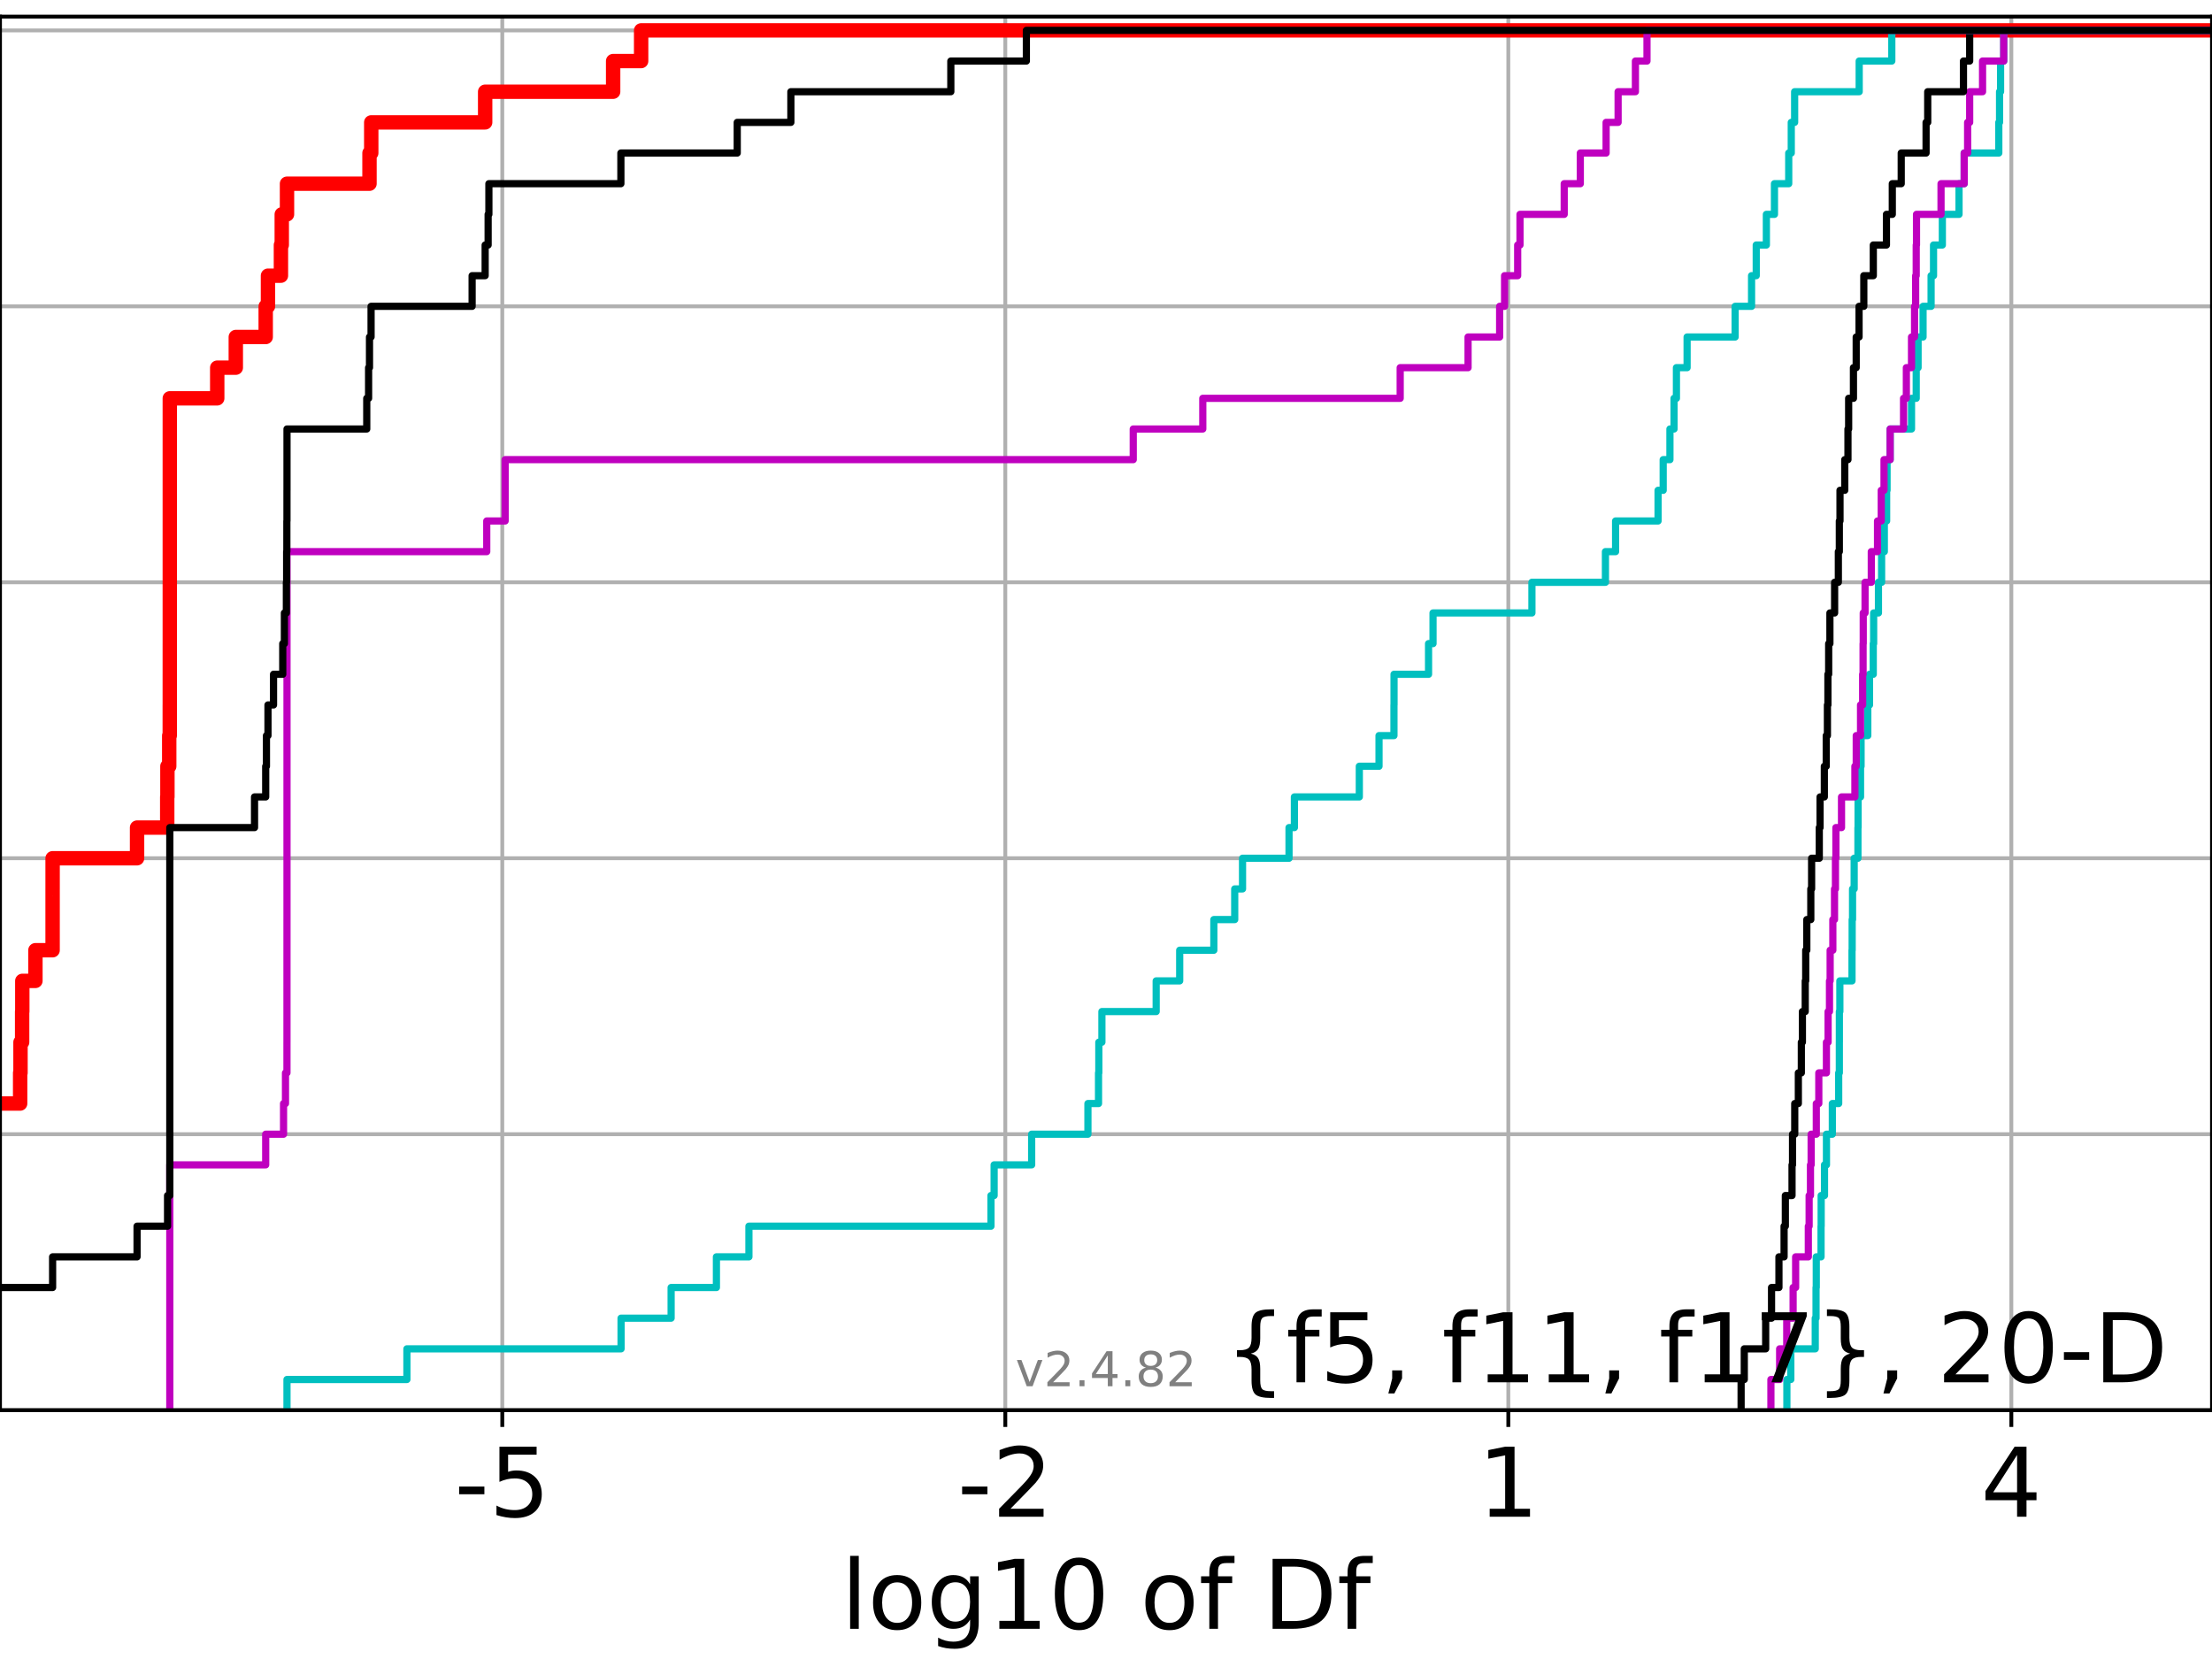 <?xml version="1.0" encoding="utf-8" standalone="no"?>
<!DOCTYPE svg PUBLIC "-//W3C//DTD SVG 1.1//EN"
  "http://www.w3.org/Graphics/SVG/1.1/DTD/svg11.dtd">
<!-- Created with matplotlib (https://matplotlib.org/) -->
<svg height="345.6pt" version="1.1" viewBox="0 0 460.8 345.6" width="460.8pt" xmlns="http://www.w3.org/2000/svg" xmlns:xlink="http://www.w3.org/1999/xlink">
 <defs>
  <style type="text/css">*{stroke-linecap:butt;stroke-linejoin:round;}</style>
 </defs>
 <g id="figure_1">
  <g id="patch_1">
   <path d="M 0 345.6 
L 460.8 345.6 
L 460.8 0 
L 0 0 
z
" style="fill:#ffffff;"/>
  </g>
  <g id="axes_1">
   <g id="patch_2">
    <path d="M 0 293.76 
L 460.8 293.76 
L 460.8 3.456 
L 0 3.456 
z
" style="fill:#ffffff;"/>
   </g>
   <g id="matplotlib.axis_1">
    <g id="xtick_1">
     <g id="line2d_1">
      <path clip-path="url(#p4d6459bfc8)" d="M 104.636 293.76 
L 104.636 3.456 
" style="fill:none;stroke:#b0b0b0;stroke-linecap:square;stroke-width:0.8;"/>
     </g>
     <g id="line2d_2">
      <defs>
       <path d="M 0 0 
L 0 3.5 
" id="m82ea5541a5" style="stroke:#000000;stroke-width:0.8;"/>
      </defs>
      <g>
       <use style="stroke:#000000;stroke-width:0.8;" x="104.636" xlink:href="#m82ea5541a5" y="293.76"/>
      </g>
     </g>
     <g id="text_1">
      <!-- -5 -->
      <g transform="translate(94.666 315.957)scale(0.2 -0.2)">
       <defs>
        <path d="M 4.891 31.391 
L 31.203 31.391 
L 31.203 23.391 
L 4.891 23.391 
z
" id="DejaVuSans-45"/>
        <path d="M 10.797 72.906 
L 49.516 72.906 
L 49.516 64.594 
L 19.828 64.594 
L 19.828 46.734 
Q 21.969 47.469 24.109 47.828 
Q 26.266 48.188 28.422 48.188 
Q 40.625 48.188 47.75 41.5 
Q 54.891 34.812 54.891 23.391 
Q 54.891 11.625 47.562 5.094 
Q 40.234 -1.422 26.906 -1.422 
Q 22.312 -1.422 17.547 -0.641 
Q 12.797 0.141 7.719 1.703 
L 7.719 11.625 
Q 12.109 9.234 16.797 8.062 
Q 21.484 6.891 26.703 6.891 
Q 35.156 6.891 40.078 11.328 
Q 45.016 15.766 45.016 23.391 
Q 45.016 31 40.078 35.438 
Q 35.156 39.891 26.703 39.891 
Q 22.75 39.891 18.812 39.016 
Q 14.891 38.141 10.797 36.281 
z
" id="DejaVuSans-53"/>
       </defs>
       <use xlink:href="#DejaVuSans-45"/>
       <use x="36.084" xlink:href="#DejaVuSans-53"/>
      </g>
     </g>
    </g>
    <g id="xtick_2">
     <g id="line2d_3">
      <path clip-path="url(#p4d6459bfc8)" d="M 209.424 293.76 
L 209.424 3.456 
" style="fill:none;stroke:#b0b0b0;stroke-linecap:square;stroke-width:0.8;"/>
     </g>
     <g id="line2d_4">
      <g>
       <use style="stroke:#000000;stroke-width:0.8;" x="209.424" xlink:href="#m82ea5541a5" y="293.76"/>
      </g>
     </g>
     <g id="text_2">
      <!-- -2 -->
      <g transform="translate(199.454 315.957)scale(0.2 -0.2)">
       <defs>
        <path d="M 19.188 8.297 
L 53.609 8.297 
L 53.609 0 
L 7.328 0 
L 7.328 8.297 
Q 12.938 14.109 22.625 23.891 
Q 32.328 33.688 34.812 36.531 
Q 39.547 41.844 41.422 45.531 
Q 43.312 49.219 43.312 52.781 
Q 43.312 58.594 39.234 62.25 
Q 35.156 65.922 28.609 65.922 
Q 23.969 65.922 18.812 64.312 
Q 13.672 62.703 7.812 59.422 
L 7.812 69.391 
Q 13.766 71.781 18.938 73 
Q 24.125 74.219 28.422 74.219 
Q 39.75 74.219 46.484 68.547 
Q 53.219 62.891 53.219 53.422 
Q 53.219 48.922 51.531 44.891 
Q 49.859 40.875 45.406 35.406 
Q 44.188 33.984 37.641 27.219 
Q 31.109 20.453 19.188 8.297 
z
" id="DejaVuSans-50"/>
       </defs>
       <use xlink:href="#DejaVuSans-45"/>
       <use x="36.084" xlink:href="#DejaVuSans-50"/>
      </g>
     </g>
    </g>
    <g id="xtick_3">
     <g id="line2d_5">
      <path clip-path="url(#p4d6459bfc8)" d="M 314.211 293.76 
L 314.211 3.456 
" style="fill:none;stroke:#b0b0b0;stroke-linecap:square;stroke-width:0.8;"/>
     </g>
     <g id="line2d_6">
      <g>
       <use style="stroke:#000000;stroke-width:0.8;" x="314.211" xlink:href="#m82ea5541a5" y="293.76"/>
      </g>
     </g>
     <g id="text_3">
      <!-- 1 -->
      <g transform="translate(307.849 315.957)scale(0.2 -0.2)">
       <defs>
        <path d="M 12.406 8.297 
L 28.516 8.297 
L 28.516 63.922 
L 10.984 60.406 
L 10.984 69.391 
L 28.422 72.906 
L 38.281 72.906 
L 38.281 8.297 
L 54.391 8.297 
L 54.391 0 
L 12.406 0 
z
" id="DejaVuSans-49"/>
       </defs>
       <use xlink:href="#DejaVuSans-49"/>
      </g>
     </g>
    </g>
    <g id="xtick_4">
     <g id="line2d_7">
      <path clip-path="url(#p4d6459bfc8)" d="M 418.999 293.76 
L 418.999 3.456 
" style="fill:none;stroke:#b0b0b0;stroke-linecap:square;stroke-width:0.8;"/>
     </g>
     <g id="line2d_8">
      <g>
       <use style="stroke:#000000;stroke-width:0.8;" x="418.999" xlink:href="#m82ea5541a5" y="293.76"/>
      </g>
     </g>
     <g id="text_4">
      <!-- 4 -->
      <g transform="translate(412.636 315.957)scale(0.2 -0.2)">
       <defs>
        <path d="M 37.797 64.312 
L 12.891 25.391 
L 37.797 25.391 
z
M 35.203 72.906 
L 47.609 72.906 
L 47.609 25.391 
L 58.016 25.391 
L 58.016 17.188 
L 47.609 17.188 
L 47.609 0 
L 37.797 0 
L 37.797 17.188 
L 4.891 17.188 
L 4.891 26.703 
z
" id="DejaVuSans-52"/>
       </defs>
       <use xlink:href="#DejaVuSans-52"/>
      </g>
     </g>
    </g>
    <g id="text_5">
     <!-- log10 of Df -->
     <g transform="translate(175.214 339.313)scale(0.2 -0.2)">
      <defs>
       <path d="M 9.422 75.984 
L 18.406 75.984 
L 18.406 0 
L 9.422 0 
z
" id="DejaVuSans-108"/>
       <path d="M 30.609 48.391 
Q 23.391 48.391 19.188 42.75 
Q 14.984 37.109 14.984 27.297 
Q 14.984 17.484 19.156 11.844 
Q 23.344 6.203 30.609 6.203 
Q 37.797 6.203 41.984 11.859 
Q 46.188 17.531 46.188 27.297 
Q 46.188 37.016 41.984 42.703 
Q 37.797 48.391 30.609 48.391 
z
M 30.609 56 
Q 42.328 56 49.016 48.375 
Q 55.719 40.766 55.719 27.297 
Q 55.719 13.875 49.016 6.219 
Q 42.328 -1.422 30.609 -1.422 
Q 18.844 -1.422 12.172 6.219 
Q 5.516 13.875 5.516 27.297 
Q 5.516 40.766 12.172 48.375 
Q 18.844 56 30.609 56 
z
" id="DejaVuSans-111"/>
       <path d="M 45.406 27.984 
Q 45.406 37.75 41.375 43.109 
Q 37.359 48.484 30.078 48.484 
Q 22.859 48.484 18.828 43.109 
Q 14.797 37.75 14.797 27.984 
Q 14.797 18.266 18.828 12.891 
Q 22.859 7.516 30.078 7.516 
Q 37.359 7.516 41.375 12.891 
Q 45.406 18.266 45.406 27.984 
z
M 54.391 6.781 
Q 54.391 -7.172 48.188 -13.984 
Q 42 -20.797 29.203 -20.797 
Q 24.469 -20.797 20.266 -20.094 
Q 16.062 -19.391 12.109 -17.922 
L 12.109 -9.188 
Q 16.062 -11.328 19.922 -12.344 
Q 23.781 -13.375 27.781 -13.375 
Q 36.625 -13.375 41.016 -8.766 
Q 45.406 -4.156 45.406 5.172 
L 45.406 9.625 
Q 42.625 4.781 38.281 2.391 
Q 33.938 0 27.875 0 
Q 17.828 0 11.672 7.656 
Q 5.516 15.328 5.516 27.984 
Q 5.516 40.672 11.672 48.328 
Q 17.828 56 27.875 56 
Q 33.938 56 38.281 53.609 
Q 42.625 51.219 45.406 46.391 
L 45.406 54.688 
L 54.391 54.688 
z
" id="DejaVuSans-103"/>
       <path d="M 31.781 66.406 
Q 24.172 66.406 20.328 58.906 
Q 16.5 51.422 16.5 36.375 
Q 16.5 21.391 20.328 13.891 
Q 24.172 6.391 31.781 6.391 
Q 39.453 6.391 43.281 13.891 
Q 47.125 21.391 47.125 36.375 
Q 47.125 51.422 43.281 58.906 
Q 39.453 66.406 31.781 66.406 
z
M 31.781 74.219 
Q 44.047 74.219 50.516 64.516 
Q 56.984 54.828 56.984 36.375 
Q 56.984 17.969 50.516 8.266 
Q 44.047 -1.422 31.781 -1.422 
Q 19.531 -1.422 13.062 8.266 
Q 6.594 17.969 6.594 36.375 
Q 6.594 54.828 13.062 64.516 
Q 19.531 74.219 31.781 74.219 
z
" id="DejaVuSans-48"/>
       <path id="DejaVuSans-32"/>
       <path d="M 37.109 75.984 
L 37.109 68.5 
L 28.516 68.5 
Q 23.688 68.5 21.797 66.547 
Q 19.922 64.594 19.922 59.516 
L 19.922 54.688 
L 34.719 54.688 
L 34.719 47.703 
L 19.922 47.703 
L 19.922 0 
L 10.891 0 
L 10.891 47.703 
L 2.297 47.703 
L 2.297 54.688 
L 10.891 54.688 
L 10.891 58.5 
Q 10.891 67.625 15.141 71.797 
Q 19.391 75.984 28.609 75.984 
z
" id="DejaVuSans-102"/>
       <path d="M 19.672 64.797 
L 19.672 8.109 
L 31.594 8.109 
Q 46.688 8.109 53.688 14.938 
Q 60.688 21.781 60.688 36.531 
Q 60.688 51.172 53.688 57.984 
Q 46.688 64.797 31.594 64.797 
z
M 9.812 72.906 
L 30.078 72.906 
Q 51.266 72.906 61.172 64.094 
Q 71.094 55.281 71.094 36.531 
Q 71.094 17.672 61.125 8.828 
Q 51.172 0 30.078 0 
L 9.812 0 
z
" id="DejaVuSans-68"/>
      </defs>
      <use xlink:href="#DejaVuSans-108"/>
      <use x="27.783" xlink:href="#DejaVuSans-111"/>
      <use x="88.965" xlink:href="#DejaVuSans-103"/>
      <use x="152.441" xlink:href="#DejaVuSans-49"/>
      <use x="216.064" xlink:href="#DejaVuSans-48"/>
      <use x="279.688" xlink:href="#DejaVuSans-32"/>
      <use x="311.475" xlink:href="#DejaVuSans-111"/>
      <use x="372.656" xlink:href="#DejaVuSans-102"/>
      <use x="407.861" xlink:href="#DejaVuSans-32"/>
      <use x="439.648" xlink:href="#DejaVuSans-68"/>
      <use x="516.65" xlink:href="#DejaVuSans-102"/>
     </g>
    </g>
   </g>
   <g id="matplotlib.axis_2">
    <g id="ytick_1">
     <g id="line2d_9">
      <path clip-path="url(#p4d6459bfc8)" d="M 0 293.76 
L 460.8 293.76 
" style="fill:none;stroke:#b0b0b0;stroke-linecap:square;stroke-width:0.8;"/>
     </g>
     <g id="line2d_10">
      <defs>
       <path d="M 0 0 
L -3.5 0 
" id="m26edb3294d" style="stroke:#000000;stroke-width:0.8;"/>
      </defs>
      <g>
       <use style="stroke:#000000;stroke-width:0.8;" x="0" xlink:href="#m26edb3294d" y="293.76"/>
      </g>
     </g>
    </g>
    <g id="ytick_2">
     <g id="line2d_11">
      <path clip-path="url(#p4d6459bfc8)" d="M 0 236.274 
L 460.8 236.274 
" style="fill:none;stroke:#b0b0b0;stroke-linecap:square;stroke-width:0.8;"/>
     </g>
     <g id="line2d_12">
      <g>
       <use style="stroke:#000000;stroke-width:0.8;" x="0" xlink:href="#m26edb3294d" y="236.274"/>
      </g>
     </g>
    </g>
    <g id="ytick_3">
     <g id="line2d_13">
      <path clip-path="url(#p4d6459bfc8)" d="M 0 178.788 
L 460.8 178.788 
" style="fill:none;stroke:#b0b0b0;stroke-linecap:square;stroke-width:0.8;"/>
     </g>
     <g id="line2d_14">
      <g>
       <use style="stroke:#000000;stroke-width:0.8;" x="0" xlink:href="#m26edb3294d" y="178.788"/>
      </g>
     </g>
    </g>
    <g id="ytick_4">
     <g id="line2d_15">
      <path clip-path="url(#p4d6459bfc8)" d="M 0 121.302 
L 460.8 121.302 
" style="fill:none;stroke:#b0b0b0;stroke-linecap:square;stroke-width:0.8;"/>
     </g>
     <g id="line2d_16">
      <g>
       <use style="stroke:#000000;stroke-width:0.8;" x="0" xlink:href="#m26edb3294d" y="121.302"/>
      </g>
     </g>
    </g>
    <g id="ytick_5">
     <g id="line2d_17">
      <path clip-path="url(#p4d6459bfc8)" d="M 0 63.816 
L 460.8 63.816 
" style="fill:none;stroke:#b0b0b0;stroke-linecap:square;stroke-width:0.8;"/>
     </g>
     <g id="line2d_18">
      <g>
       <use style="stroke:#000000;stroke-width:0.8;" x="0" xlink:href="#m26edb3294d" y="63.816"/>
      </g>
     </g>
    </g>
    <g id="ytick_6">
     <g id="line2d_19">
      <path clip-path="url(#p4d6459bfc8)" d="M 0 6.33 
L 460.8 6.33 
" style="fill:none;stroke:#b0b0b0;stroke-linecap:square;stroke-width:0.8;"/>
     </g>
     <g id="line2d_20">
      <g>
       <use style="stroke:#000000;stroke-width:0.8;" x="0" xlink:href="#m26edb3294d" y="6.33"/>
      </g>
     </g>
    </g>
   </g>
   <g id="line2d_21">
    <path clip-path="url(#p4d6459bfc8)" d="M -1 229.887 
L 4.195 229.887 
L 4.195 223.499 
L 4.271 223.499 
L 4.271 217.112 
L 4.61 217.112 
L 4.61 210.725 
L 4.646 210.725 
L 4.646 204.337 
L 7.378 204.337 
L 7.378 197.95 
L 10.958 197.95 
L 10.958 191.563 
L 10.958 191.563 
L 10.958 185.175 
L 10.959 185.175 
L 10.959 178.788 
L 28.552 178.788 
L 28.552 172.401 
L 34.835 172.401 
L 34.835 166.013 
L 34.876 166.013 
L 34.876 159.626 
L 35.252 159.626 
L 35.252 153.239 
L 35.364 153.239 
L 35.364 146.851 
L 35.369 146.851 
L 35.369 140.464 
L 35.371 140.464 
L 35.371 134.077 
L 35.372 134.077 
L 35.372 127.69 
L 35.372 127.69 
L 35.372 121.302 
L 35.372 121.302 
L 35.372 114.915 
L 35.372 114.915 
L 35.372 108.528 
L 35.373 108.528 
L 35.373 102.14 
L 35.373 102.14 
L 35.373 95.753 
L 35.373 95.753 
L 35.373 89.366 
L 35.373 89.366 
L 35.373 82.978 
L 45.253 82.978 
L 45.253 76.591 
L 49.121 76.591 
L 49.121 70.204 
L 55.351 70.204 
L 55.351 63.816 
L 55.825 63.816 
L 55.825 57.429 
L 58.522 57.429 
L 58.522 51.042 
L 58.695 51.042 
L 58.695 44.654 
L 59.788 44.654 
L 59.788 38.267 
L 76.973 38.267 
L 76.973 31.88 
L 77.337 31.88 
L 77.337 25.492 
L 101.067 25.492 
L 101.067 19.105 
L 127.728 19.105 
L 127.728 12.718 
L 133.56 12.718 
L 133.56 6.33 
L 133.56 6.33 
L 133.56 6.33 
L 460.8 6.33 
" style="fill:none;stroke:#ff0000;stroke-linecap:square;stroke-width:3;"/>
   </g>
   <g id="line2d_22">
    <path clip-path="url(#p4d6459bfc8)" d="M 372.239 293.76 
L 372.239 287.373 
L 373.061 287.373 
L 373.061 280.985 
L 378.148 280.985 
L 378.148 274.598 
L 378.314 274.598 
L 378.314 268.211 
L 378.363 268.211 
L 378.363 261.823 
L 379.358 261.823 
L 379.358 255.436 
L 379.383 255.436 
L 379.383 249.049 
L 380.077 249.049 
L 380.077 242.661 
L 380.486 242.661 
L 380.486 236.274 
L 381.708 236.274 
L 381.708 229.887 
L 383.032 229.887 
L 383.032 223.499 
L 383.168 223.499 
L 383.168 217.112 
L 383.174 217.112 
L 383.174 210.725 
L 383.276 210.725 
L 383.276 204.337 
L 385.806 204.337 
L 385.806 197.95 
L 385.839 197.95 
L 385.839 191.563 
L 385.92 191.563 
L 385.92 185.175 
L 386.258 185.175 
L 386.258 178.788 
L 387.043 178.788 
L 387.043 172.401 
L 387.072 172.401 
L 387.072 166.013 
L 387.585 166.013 
L 387.585 159.626 
L 387.694 159.626 
L 387.694 153.239 
L 389.094 153.239 
L 389.094 146.851 
L 389.455 146.851 
L 389.455 140.464 
L 390.235 140.464 
L 390.235 134.077 
L 390.316 134.077 
L 390.316 127.69 
L 391.316 127.69 
L 391.316 121.302 
L 391.973 121.302 
L 391.973 114.915 
L 392.538 114.915 
L 392.538 108.528 
L 393.02 108.528 
L 393.02 102.14 
L 393.11 102.14 
L 393.11 95.753 
L 393.754 95.753 
L 393.754 89.366 
L 398.203 89.366 
L 398.203 82.978 
L 399.183 82.978 
L 399.183 76.591 
L 399.572 76.591 
L 399.572 70.204 
L 400.607 70.204 
L 400.607 63.816 
L 402.282 63.816 
L 402.282 57.429 
L 402.79 57.429 
L 402.79 51.042 
L 404.626 51.042 
L 404.626 44.654 
L 408.102 44.654 
L 408.102 38.267 
L 409.177 38.267 
L 409.177 31.88 
L 416.387 31.88 
L 416.387 25.492 
L 416.544 25.492 
L 416.544 19.105 
L 416.756 19.105 
L 416.756 12.718 
L 417.415 12.718 
L 417.415 6.33 
L 417.415 6.33 
L 417.415 6.33 
L 460.8 6.33 
" style="fill:none;stroke:#00bfbf;stroke-linecap:square;stroke-width:1.5;"/>
   </g>
   <g id="line2d_23">
    <path clip-path="url(#p4d6459bfc8)" d="M 368.912 293.76 
L 368.912 287.373 
L 370.732 287.373 
L 370.732 280.985 
L 372.211 280.985 
L 372.211 274.598 
L 373.539 274.598 
L 373.539 268.211 
L 374.066 268.211 
L 374.066 261.823 
L 376.707 261.823 
L 376.707 255.436 
L 376.875 255.436 
L 376.875 249.049 
L 377.154 249.049 
L 377.154 242.661 
L 377.295 242.661 
L 377.295 236.274 
L 378.37 236.274 
L 378.37 229.887 
L 378.89 229.887 
L 378.89 223.499 
L 380.479 223.499 
L 380.479 217.112 
L 380.825 217.112 
L 380.825 210.725 
L 381.114 210.725 
L 381.114 204.337 
L 381.253 204.337 
L 381.253 197.95 
L 381.814 197.95 
L 381.814 191.563 
L 382.164 191.563 
L 382.164 185.175 
L 382.358 185.175 
L 382.358 178.788 
L 382.452 178.788 
L 382.452 172.401 
L 383.621 172.401 
L 383.621 166.013 
L 386.408 166.013 
L 386.408 159.626 
L 386.689 159.626 
L 386.689 153.239 
L 387.585 153.239 
L 387.585 146.851 
L 388.023 146.851 
L 388.023 140.464 
L 388.114 140.464 
L 388.114 134.077 
L 388.147 134.077 
L 388.147 127.69 
L 388.525 127.69 
L 388.525 121.302 
L 389.823 121.302 
L 389.823 114.915 
L 391.121 114.915 
L 391.121 108.528 
L 391.899 108.528 
L 391.899 102.14 
L 392.476 102.14 
L 392.476 95.753 
L 393.754 95.753 
L 393.754 89.366 
L 396.545 89.366 
L 396.545 82.978 
L 397.129 82.978 
L 397.129 76.591 
L 398.203 76.591 
L 398.203 70.204 
L 398.838 70.204 
L 398.838 63.816 
L 399.064 63.816 
L 399.064 57.429 
L 399.183 57.429 
L 399.183 51.042 
L 399.243 51.042 
L 399.243 44.654 
L 404.352 44.654 
L 404.352 38.267 
L 409.177 38.267 
L 409.177 31.88 
L 409.892 31.88 
L 409.892 25.492 
L 410.319 25.492 
L 410.319 19.105 
L 413.002 19.105 
L 413.002 12.718 
L 417.415 12.718 
L 417.415 6.33 
L 417.415 6.33 
L 417.415 6.33 
L 460.8 6.33 
" style="fill:none;stroke:#bf00bf;stroke-linecap:square;stroke-width:1.5;"/>
   </g>
   <g id="line2d_24">
    <path clip-path="url(#p4d6459bfc8)" d="M 362.705 293.76 
L 362.705 287.373 
L 363.367 287.373 
L 363.367 280.985 
L 367.823 280.985 
L 367.823 274.598 
L 369.044 274.598 
L 369.044 268.211 
L 370.586 268.211 
L 370.586 261.823 
L 371.657 261.823 
L 371.657 255.436 
L 371.921 255.436 
L 371.921 249.049 
L 373.312 249.049 
L 373.312 242.661 
L 373.417 242.661 
L 373.417 236.274 
L 373.878 236.274 
L 373.878 229.887 
L 374.629 229.887 
L 374.629 223.499 
L 375.252 223.499 
L 375.252 217.112 
L 375.474 217.112 
L 375.474 210.725 
L 376.064 210.725 
L 376.064 204.337 
L 376.162 204.337 
L 376.162 197.95 
L 376.393 197.95 
L 376.393 191.563 
L 377.224 191.563 
L 377.224 185.175 
L 377.392 185.175 
L 377.392 178.788 
L 378.989 178.788 
L 378.989 172.401 
L 379.153 172.401 
L 379.153 166.013 
L 380.043 166.013 
L 380.043 159.626 
L 380.44 159.626 
L 380.44 153.239 
L 380.685 153.239 
L 380.685 146.851 
L 380.788 146.851 
L 380.788 140.464 
L 380.946 140.464 
L 380.946 134.077 
L 381.203 134.077 
L 381.203 127.69 
L 382.185 127.69 
L 382.185 121.302 
L 382.962 121.302 
L 382.962 114.915 
L 383.167 114.915 
L 383.167 108.528 
L 383.305 108.528 
L 383.305 102.14 
L 384.297 102.14 
L 384.297 95.753 
L 384.964 95.753 
L 384.964 89.366 
L 385.107 89.366 
L 385.107 82.978 
L 386.107 82.978 
L 386.107 76.591 
L 386.68 76.591 
L 386.68 70.204 
L 387.276 70.204 
L 387.276 63.816 
L 388.266 63.816 
L 388.266 57.429 
L 390.245 57.429 
L 390.245 51.042 
L 392.981 51.042 
L 392.981 44.654 
L 394.2 44.654 
L 394.2 38.267 
L 396.059 38.267 
L 396.059 31.88 
L 401.237 31.88 
L 401.237 25.492 
L 401.581 25.492 
L 401.581 19.105 
L 409.025 19.105 
L 409.025 12.718 
L 410.319 12.718 
L 410.319 6.33 
L 410.319 6.33 
L 410.319 6.33 
L 460.8 6.33 
" style="fill:none;stroke:#000000;stroke-linecap:square;stroke-width:1.5;"/>
   </g>
   <g id="line2d_25">
    <path clip-path="url(#p4d6459bfc8)" d="M 59.783 293.76 
L 59.783 287.373 
L 84.766 287.373 
L 84.766 280.985 
L 129.379 280.985 
L 129.379 274.598 
L 139.807 274.598 
L 139.807 268.211 
L 149.243 268.211 
L 149.243 261.823 
L 156.013 261.823 
L 156.013 255.436 
L 206.436 255.436 
L 206.436 249.049 
L 207.096 249.049 
L 207.096 242.661 
L 214.914 242.661 
L 214.914 236.274 
L 226.636 236.274 
L 226.636 229.887 
L 228.843 229.887 
L 228.843 223.499 
L 228.905 223.499 
L 228.905 217.112 
L 229.547 217.112 
L 229.547 210.725 
L 240.854 210.725 
L 240.854 204.337 
L 245.751 204.337 
L 245.751 197.95 
L 252.867 197.95 
L 252.867 191.563 
L 257.214 191.563 
L 257.214 185.175 
L 258.842 185.175 
L 258.842 178.788 
L 268.528 178.788 
L 268.528 172.401 
L 269.646 172.401 
L 269.646 166.013 
L 283.17 166.013 
L 283.17 159.626 
L 287.274 159.626 
L 287.274 153.239 
L 290.386 153.239 
L 290.386 146.851 
L 290.402 146.851 
L 290.402 140.464 
L 297.594 140.464 
L 297.594 134.077 
L 298.526 134.077 
L 298.526 127.69 
L 319.128 127.69 
L 319.128 121.302 
L 334.442 121.302 
L 334.442 114.915 
L 336.556 114.915 
L 336.556 108.528 
L 345.406 108.528 
L 345.406 102.14 
L 346.473 102.14 
L 346.473 95.753 
L 347.877 95.753 
L 347.877 89.366 
L 348.736 89.366 
L 348.736 82.978 
L 349.231 82.978 
L 349.231 76.591 
L 351.454 76.591 
L 351.454 70.204 
L 361.46 70.204 
L 361.46 63.816 
L 364.882 63.816 
L 364.882 57.429 
L 365.856 57.429 
L 365.856 51.042 
L 367.968 51.042 
L 367.968 44.654 
L 369.653 44.654 
L 369.653 38.267 
L 372.624 38.267 
L 372.624 31.88 
L 373.153 31.88 
L 373.153 25.492 
L 373.856 25.492 
L 373.856 19.105 
L 387.304 19.105 
L 387.304 12.718 
L 394.098 12.718 
L 394.098 6.33 
L 394.098 6.33 
L 394.098 6.33 
L 460.8 6.33 
" style="fill:none;stroke:#00bfbf;stroke-linecap:square;stroke-width:1.5;"/>
   </g>
   <g id="line2d_26">
    <path clip-path="url(#p4d6459bfc8)" d="M 35.373 293.76 
L 35.373 287.373 
L 35.373 287.373 
L 35.373 280.985 
L 35.373 280.985 
L 35.373 274.598 
L 35.373 274.598 
L 35.373 268.211 
L 35.373 268.211 
L 35.373 261.823 
L 35.373 261.823 
L 35.373 255.436 
L 35.373 255.436 
L 35.373 249.049 
L 35.373 249.049 
L 35.373 242.661 
L 55.351 242.661 
L 55.351 236.274 
L 59.068 236.274 
L 59.068 229.887 
L 59.472 229.887 
L 59.472 223.499 
L 59.78 223.499 
L 59.78 217.112 
L 59.783 217.112 
L 59.783 210.725 
L 59.783 210.725 
L 59.783 204.337 
L 59.784 204.337 
L 59.784 197.95 
L 59.785 197.95 
L 59.785 191.563 
L 59.787 191.563 
L 59.787 185.175 
L 59.787 185.175 
L 59.787 178.788 
L 59.787 178.788 
L 59.787 172.401 
L 59.787 172.401 
L 59.787 166.013 
L 59.787 166.013 
L 59.787 159.626 
L 59.788 159.626 
L 59.788 153.239 
L 59.788 153.239 
L 59.788 146.851 
L 59.788 146.851 
L 59.788 140.464 
L 59.788 140.464 
L 59.788 134.077 
L 59.788 134.077 
L 59.788 127.69 
L 59.788 127.69 
L 59.788 121.302 
L 59.788 121.302 
L 59.788 114.915 
L 101.399 114.915 
L 101.399 108.528 
L 105.231 108.528 
L 105.231 102.14 
L 105.231 102.14 
L 105.231 95.753 
L 236.075 95.753 
L 236.075 89.366 
L 250.563 89.366 
L 250.563 82.978 
L 291.684 82.978 
L 291.684 76.591 
L 305.824 76.591 
L 305.824 70.204 
L 312.402 70.204 
L 312.402 63.816 
L 313.431 63.816 
L 313.431 57.429 
L 316.16 57.429 
L 316.16 51.042 
L 316.642 51.042 
L 316.642 44.654 
L 325.854 44.654 
L 325.854 38.267 
L 329.206 38.267 
L 329.206 31.88 
L 334.583 31.88 
L 334.583 25.492 
L 337.082 25.492 
L 337.082 19.105 
L 340.687 19.105 
L 340.687 12.718 
L 343.097 12.718 
L 343.097 6.33 
L 343.097 6.33 
L 343.097 6.33 
L 460.8 6.33 
" style="fill:none;stroke:#bf00bf;stroke-linecap:square;stroke-width:1.5;"/>
   </g>
   <g id="line2d_27">
    <path clip-path="url(#p4d6459bfc8)" d="M -1 268.211 
L 10.959 268.211 
L 10.959 261.823 
L 28.552 261.823 
L 28.552 255.436 
L 34.908 255.436 
L 34.908 249.049 
L 35.372 249.049 
L 35.372 242.661 
L 35.372 242.661 
L 35.372 236.274 
L 35.372 236.274 
L 35.372 229.887 
L 35.372 229.887 
L 35.372 223.499 
L 35.373 223.499 
L 35.373 217.112 
L 35.373 217.112 
L 35.373 210.725 
L 35.373 210.725 
L 35.373 204.337 
L 35.373 204.337 
L 35.373 197.95 
L 35.373 197.95 
L 35.373 191.563 
L 35.373 191.563 
L 35.373 185.175 
L 35.373 185.175 
L 35.373 178.788 
L 35.373 178.788 
L 35.373 172.401 
L 53.024 172.401 
L 53.024 166.013 
L 55.351 166.013 
L 55.351 159.626 
L 55.506 159.626 
L 55.506 153.239 
L 55.825 153.239 
L 55.825 146.851 
L 56.982 146.851 
L 56.982 140.464 
L 58.9 140.464 
L 58.9 134.077 
L 59.245 134.077 
L 59.245 127.69 
L 59.658 127.69 
L 59.658 121.302 
L 59.712 121.302 
L 59.712 114.915 
L 59.757 114.915 
L 59.757 108.528 
L 59.781 108.528 
L 59.781 102.14 
L 59.787 102.14 
L 59.787 95.753 
L 59.788 95.753 
L 59.788 89.366 
L 76.402 89.366 
L 76.402 82.978 
L 76.786 82.978 
L 76.786 76.591 
L 76.973 76.591 
L 76.973 70.204 
L 77.301 70.204 
L 77.301 63.816 
L 98.351 63.816 
L 98.351 57.429 
L 101.067 57.429 
L 101.067 51.042 
L 101.686 51.042 
L 101.686 44.654 
L 101.844 44.654 
L 101.844 38.267 
L 129.341 38.267 
L 129.341 31.88 
L 153.579 31.88 
L 153.579 25.492 
L 164.753 25.492 
L 164.753 19.105 
L 198.074 19.105 
L 198.074 12.718 
L 213.812 12.718 
L 213.812 6.33 
L 213.812 6.33 
L 213.812 6.33 
L 460.8 6.33 
" style="fill:none;stroke:#000000;stroke-linecap:square;stroke-width:1.5;"/>
   </g>
   <g id="patch_3">
    <path d="M 0 293.76 
L 0 3.456 
" style="fill:none;stroke:#000000;stroke-linecap:square;stroke-linejoin:miter;stroke-width:0.8;"/>
   </g>
   <g id="patch_4">
    <path d="M 460.8 293.76 
L 460.8 3.456 
" style="fill:none;stroke:#000000;stroke-linecap:square;stroke-linejoin:miter;stroke-width:0.8;"/>
   </g>
   <g id="patch_5">
    <path d="M 0 293.76 
L 460.8 293.76 
" style="fill:none;stroke:#000000;stroke-linecap:square;stroke-linejoin:miter;stroke-width:0.8;"/>
   </g>
   <g id="patch_6">
    <path d="M 0 3.456 
L 460.8 3.456 
" style="fill:none;stroke:#000000;stroke-linecap:square;stroke-linejoin:miter;stroke-width:0.8;"/>
   </g>
   <g id="text_6">
    <!-- {f5, f11, f17}, 20-D -->
    <g transform="translate(255.184 287.954)scale(0.2 -0.2)">
     <defs>
      <path d="M 51.125 -9.281 
L 51.125 -16.312 
L 48.094 -16.312 
Q 35.938 -16.312 31.812 -12.688 
Q 27.688 -9.078 27.688 1.703 
L 27.688 13.375 
Q 27.688 20.75 25.047 23.578 
Q 22.406 26.422 15.484 26.422 
L 12.5 26.422 
L 12.5 33.406 
L 15.484 33.406 
Q 22.469 33.406 25.078 36.203 
Q 27.688 39.016 27.688 46.297 
L 27.688 58.016 
Q 27.688 68.797 31.812 72.391 
Q 35.938 75.984 48.094 75.984 
L 51.125 75.984 
L 51.125 69 
L 47.797 69 
Q 40.922 69 38.812 66.844 
Q 36.719 64.703 36.719 57.812 
L 36.719 45.703 
Q 36.719 38.031 34.5 34.562 
Q 32.281 31.109 26.906 29.891 
Q 32.328 28.562 34.516 25.094 
Q 36.719 21.625 36.719 14.016 
L 36.719 1.906 
Q 36.719 -4.984 38.812 -7.125 
Q 40.922 -9.281 47.797 -9.281 
z
" id="DejaVuSans-123"/>
      <path d="M 11.719 12.406 
L 22.016 12.406 
L 22.016 4 
L 14.016 -11.625 
L 7.719 -11.625 
L 11.719 4 
z
" id="DejaVuSans-44"/>
      <path d="M 8.203 72.906 
L 55.078 72.906 
L 55.078 68.703 
L 28.609 0 
L 18.312 0 
L 43.219 64.594 
L 8.203 64.594 
z
" id="DejaVuSans-55"/>
      <path d="M 12.5 -9.281 
L 15.922 -9.281 
Q 22.75 -9.281 24.828 -7.172 
Q 26.906 -5.078 26.906 1.906 
L 26.906 14.016 
Q 26.906 21.625 29.094 25.094 
Q 31.297 28.562 36.719 29.891 
Q 31.297 31.109 29.094 34.562 
Q 26.906 38.031 26.906 45.703 
L 26.906 57.812 
Q 26.906 64.75 24.828 66.875 
Q 22.75 69 15.922 69 
L 12.5 69 
L 12.5 75.984 
L 15.578 75.984 
Q 27.734 75.984 31.812 72.391 
Q 35.891 68.797 35.891 58.016 
L 35.891 46.297 
Q 35.891 39.016 38.516 36.203 
Q 41.156 33.406 48.094 33.406 
L 51.125 33.406 
L 51.125 26.422 
L 48.094 26.422 
Q 41.156 26.422 38.516 23.578 
Q 35.891 20.75 35.891 13.375 
L 35.891 1.703 
Q 35.891 -9.078 31.812 -12.688 
Q 27.734 -16.312 15.578 -16.312 
L 12.5 -16.312 
z
" id="DejaVuSans-125"/>
     </defs>
     <use xlink:href="#DejaVuSans-123"/>
     <use x="63.623" xlink:href="#DejaVuSans-102"/>
     <use x="98.828" xlink:href="#DejaVuSans-53"/>
     <use x="162.451" xlink:href="#DejaVuSans-44"/>
     <use x="194.238" xlink:href="#DejaVuSans-32"/>
     <use x="226.025" xlink:href="#DejaVuSans-102"/>
     <use x="261.23" xlink:href="#DejaVuSans-49"/>
     <use x="324.854" xlink:href="#DejaVuSans-49"/>
     <use x="388.477" xlink:href="#DejaVuSans-44"/>
     <use x="420.264" xlink:href="#DejaVuSans-32"/>
     <use x="452.051" xlink:href="#DejaVuSans-102"/>
     <use x="487.256" xlink:href="#DejaVuSans-49"/>
     <use x="550.879" xlink:href="#DejaVuSans-55"/>
     <use x="614.502" xlink:href="#DejaVuSans-125"/>
     <use x="678.125" xlink:href="#DejaVuSans-44"/>
     <use x="709.912" xlink:href="#DejaVuSans-32"/>
     <use x="741.699" xlink:href="#DejaVuSans-50"/>
     <use x="805.322" xlink:href="#DejaVuSans-48"/>
     <use x="868.945" xlink:href="#DejaVuSans-45"/>
     <use x="905.029" xlink:href="#DejaVuSans-68"/>
    </g>
   </g>
   <g id="text_7">
    <!-- v2.4.82 -->
    <g style="fill:#808080;" transform="translate(211.537 288.777)scale(0.1 -0.1)">
     <defs>
      <path d="M 2.984 54.688 
L 12.5 54.688 
L 29.594 8.797 
L 46.688 54.688 
L 56.203 54.688 
L 35.688 0 
L 23.484 0 
z
" id="DejaVuSans-118"/>
      <path d="M 10.688 12.406 
L 21 12.406 
L 21 0 
L 10.688 0 
z
" id="DejaVuSans-46"/>
      <path d="M 31.781 34.625 
Q 24.75 34.625 20.719 30.859 
Q 16.703 27.094 16.703 20.516 
Q 16.703 13.922 20.719 10.156 
Q 24.75 6.391 31.781 6.391 
Q 38.812 6.391 42.859 10.172 
Q 46.922 13.969 46.922 20.516 
Q 46.922 27.094 42.891 30.859 
Q 38.875 34.625 31.781 34.625 
z
M 21.922 38.812 
Q 15.578 40.375 12.031 44.719 
Q 8.5 49.078 8.5 55.328 
Q 8.5 64.062 14.719 69.141 
Q 20.953 74.219 31.781 74.219 
Q 42.672 74.219 48.875 69.141 
Q 55.078 64.062 55.078 55.328 
Q 55.078 49.078 51.531 44.719 
Q 48 40.375 41.703 38.812 
Q 48.828 37.156 52.797 32.312 
Q 56.781 27.484 56.781 20.516 
Q 56.781 9.906 50.312 4.234 
Q 43.844 -1.422 31.781 -1.422 
Q 19.734 -1.422 13.25 4.234 
Q 6.781 9.906 6.781 20.516 
Q 6.781 27.484 10.781 32.312 
Q 14.797 37.156 21.922 38.812 
z
M 18.312 54.391 
Q 18.312 48.734 21.844 45.562 
Q 25.391 42.391 31.781 42.391 
Q 38.141 42.391 41.719 45.562 
Q 45.312 48.734 45.312 54.391 
Q 45.312 60.062 41.719 63.234 
Q 38.141 66.406 31.781 66.406 
Q 25.391 66.406 21.844 63.234 
Q 18.312 60.062 18.312 54.391 
z
" id="DejaVuSans-56"/>
     </defs>
     <use xlink:href="#DejaVuSans-118"/>
     <use x="59.18" xlink:href="#DejaVuSans-50"/>
     <use x="122.803" xlink:href="#DejaVuSans-46"/>
     <use x="154.59" xlink:href="#DejaVuSans-52"/>
     <use x="218.213" xlink:href="#DejaVuSans-46"/>
     <use x="250" xlink:href="#DejaVuSans-56"/>
     <use x="313.623" xlink:href="#DejaVuSans-50"/>
    </g>
   </g>
  </g>
 </g>
 <defs>
  <clipPath id="p4d6459bfc8">
   <rect height="290.304" width="460.8" x="0" y="3.456"/>
  </clipPath>
 </defs>
</svg>

